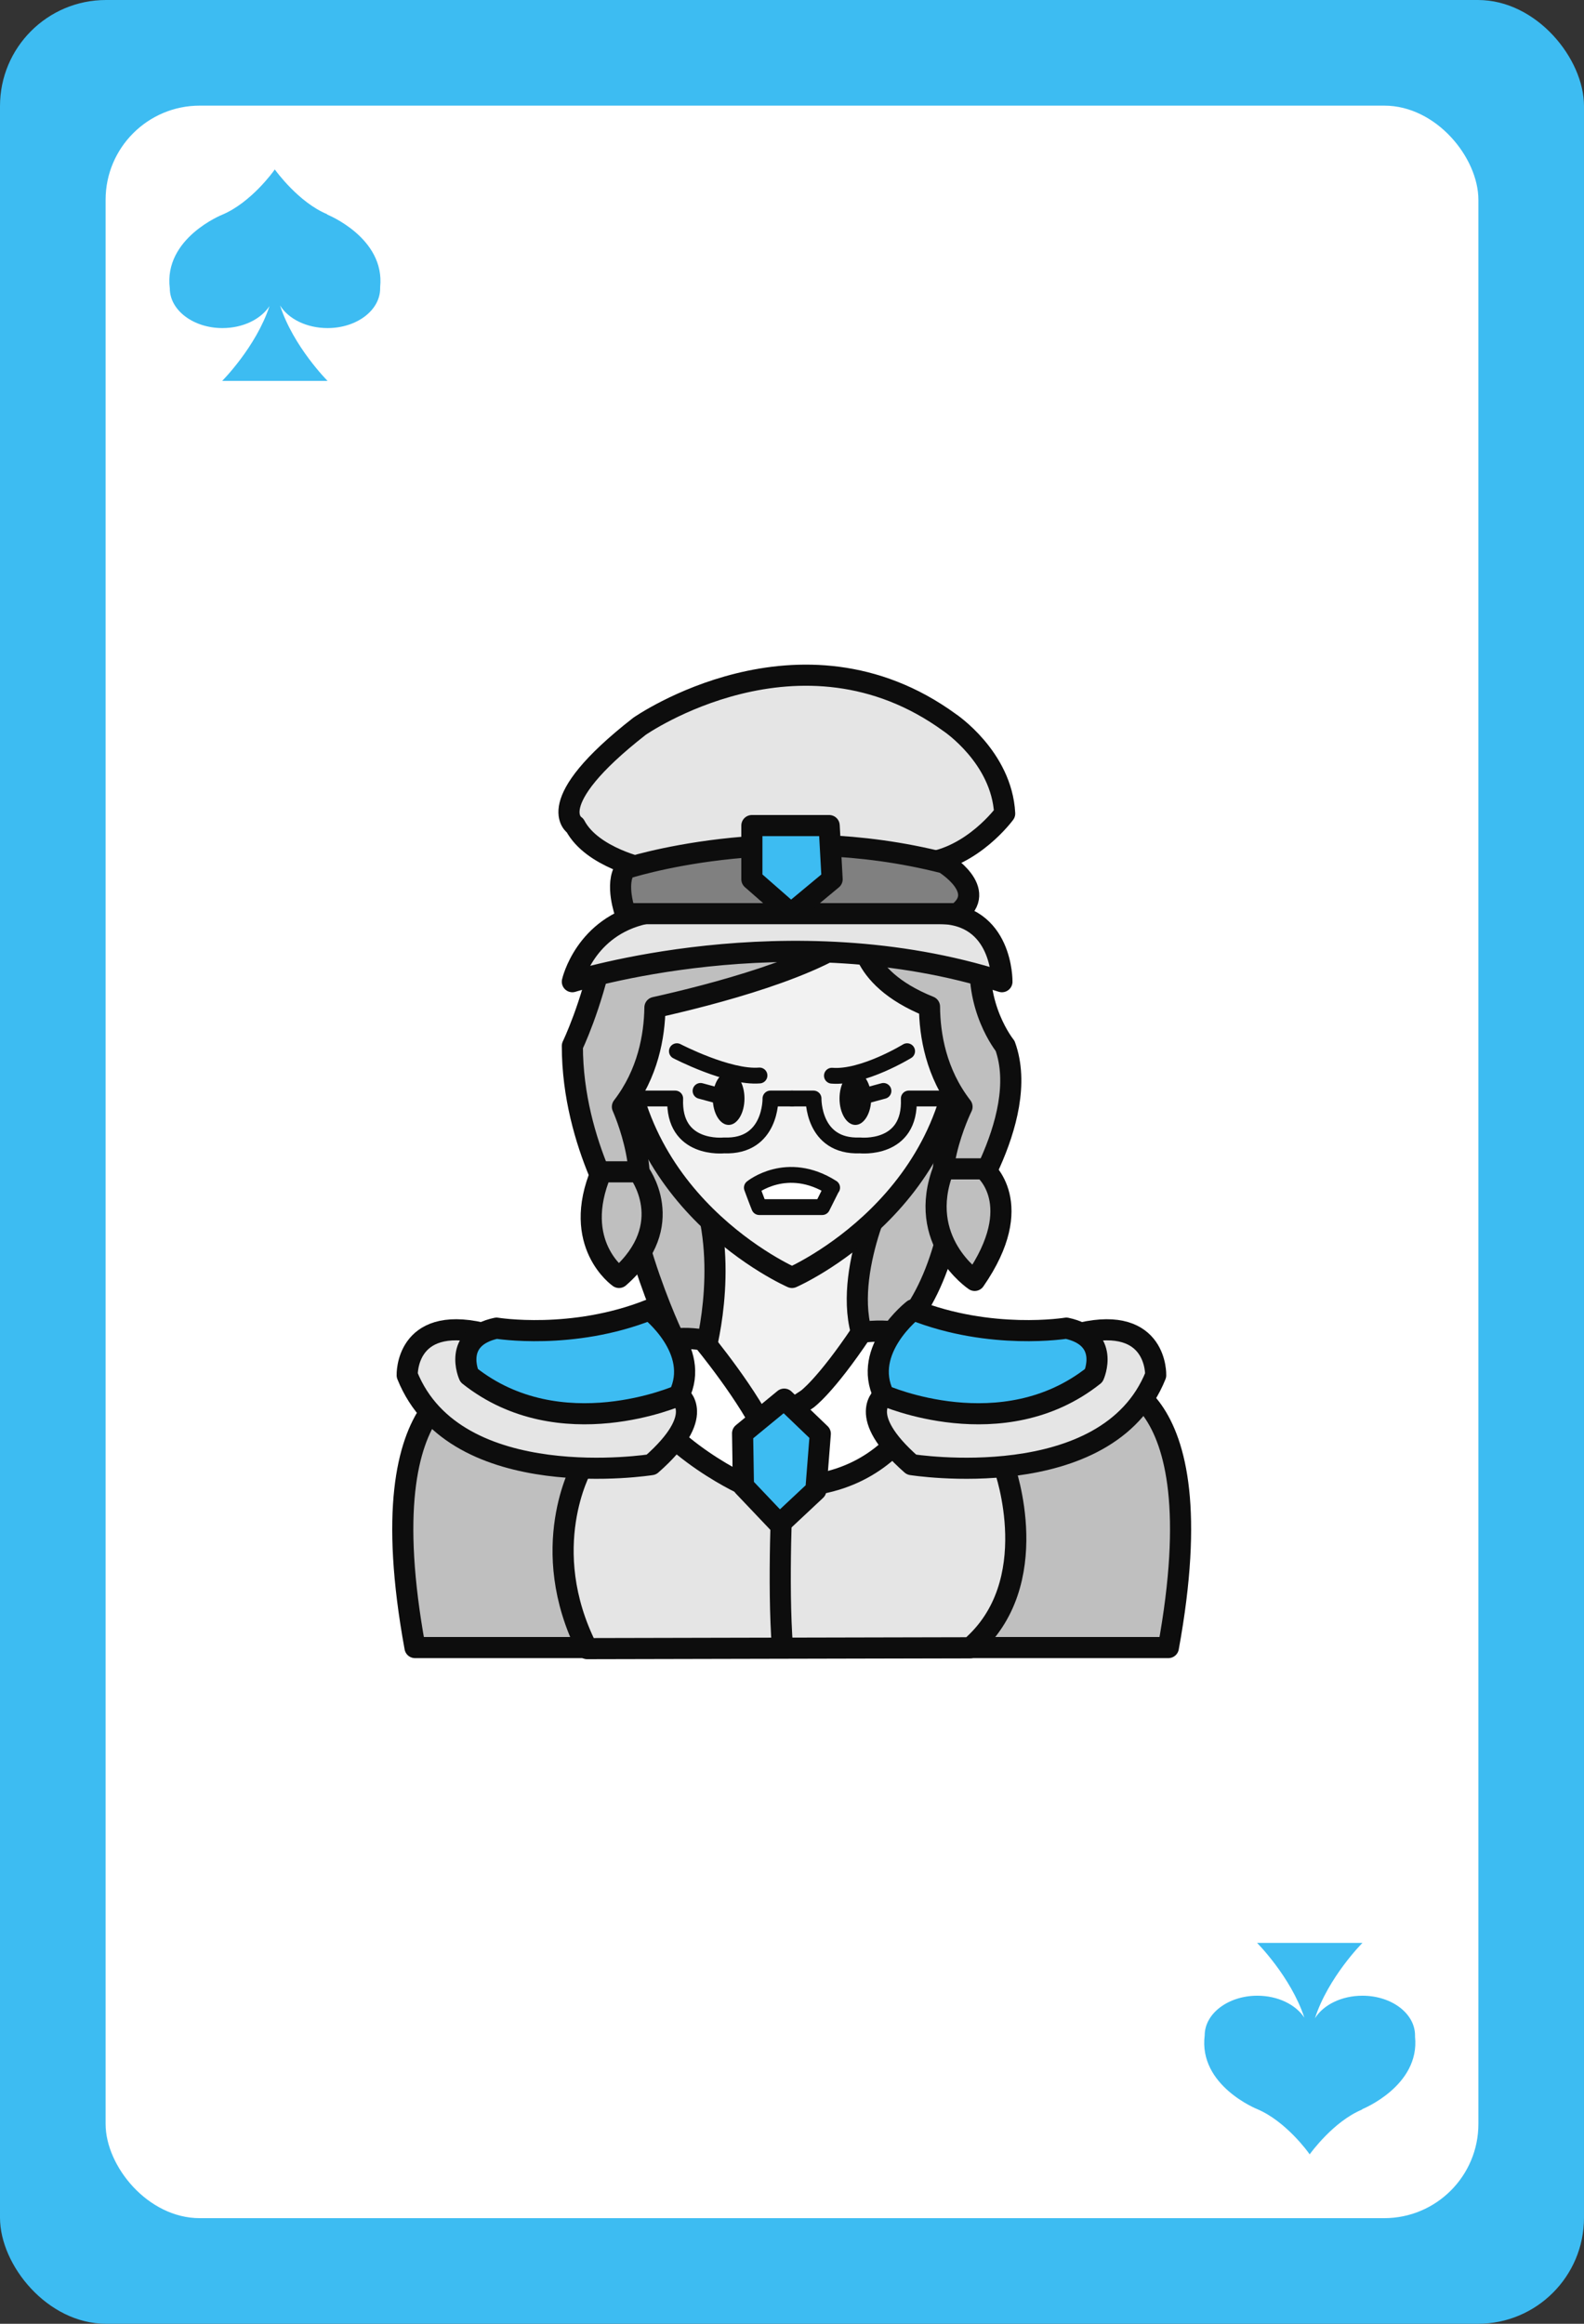 <?xml version="1.0" encoding="UTF-8"?>
<svg xmlns="http://www.w3.org/2000/svg" viewBox="0 0 75 110">
  <rect x="0" y="0" width="75" height="110" fill="#333333" stroke="none"/>
  <defs>
    <style>
      .cls-1, .cls-2, .cls-3, .cls-4, .cls-5, .cls-6, .cls-7, .cls-8, .cls-9, .cls-10 {
        stroke: #0d0d0d;
        stroke-linecap: round;
        stroke-linejoin: round;
      }

      .cls-1, .cls-11 {
        fill: #3dbcf2;
      }

      .cls-2 {
        fill: gray;
      }

      .cls-3 {
        fill: #bfbfbf;
      }

      .cls-4 {
        fill: #e5e5e5;
      }

      .cls-5, .cls-12, .cls-10 {
        fill: #fff;
      }

      .cls-6, .cls-7 {
        fill: none;
      }

      .cls-7, .cls-9, .cls-10 {
        stroke-width: .75px;
      }

      .cls-8 {
        fill: #f2f2f2;
      }

      .cls-9, .cls-13 {
        fill: #0d0d0d;
      }

      .cls-11, .cls-13, .cls-12 {
        stroke-width: 0px;
      }
    </style>
  </defs>
  <g id="Base">
    <rect class="cls-11" x="0" width="75" height="110" rx="5.02" ry="5.02"/>
    <rect class="cls-12" x="5" y="5" width="65" height="100" rx="4.46" ry="4.46"/>
    <path class="cls-11" d="m15.49,10.14c-1.35-.56-2.42-2.04-2.48-2.12h0s0,0,0,0c0,0,0,0,0,0h0c-.06.1-1.13,1.57-2.48,2.14,0,0-2.79,1.11-2.49,3.49,0,1.04,1.12,1.88,2.49,1.88.98,0,1.82-.42,2.23-1.04-.64,1.94-2.24,3.54-2.24,3.54h4.99s-1.62-1.62-2.25-3.57c.4.64,1.26,1.07,2.25,1.07,1.38,0,2.49-.84,2.49-1.88,0-.02,0-.04,0-.06.24-2.33-2.5-3.43-2.5-3.43Z"/>
    <path class="cls-11" d="m64.49,99.86c-1.35.56-2.42,2.04-2.48,2.12h0s0,0,0,0c0,0,0,0,0,0h0c-.06-.1-1.13-1.57-2.48-2.14,0,0-2.79-1.11-2.49-3.49,0-1.04,1.12-1.88,2.49-1.88.98,0,1.82.42,2.23,1.04-.64-1.94-2.24-3.54-2.24-3.54h4.99s-1.62,1.62-2.25,3.57c.4-.64,1.26-1.07,2.25-1.07,1.38,0,2.49.84,2.49,1.88,0,.02,0,.04,0,.06.24,2.33-2.5,3.43-2.5,3.43Z"/>
  </g>
  <g id="People">
    <g>
      <path class="cls-3" d="m45.46,49.5s1,10.65-3.54,14.12l-9.98-.19s-3.02-6.21-2.49-11.05l16-2.88Z"/>
      <path class="cls-4" d="m30.55,41.12s-2.51-.51-3.32-2.04c0,0-1.68-1.01,3.05-4.7,0,0,7.61-5.32,14.68-.18,0,0,2.47,1.64,2.61,4.31,0,0-1.51,2.07-3.75,2.34s-13.27.27-13.27.27Z"/>
      <path class="cls-3" d="m52.07,65.25c-7.9,0-11.29-2.18-11.29-2.18l-3.29-.37-3.29.37s-3.39,2.19-11.29,2.18c0,0-5.62-.16-3.26,12.74h35.67c2.36-12.91-3.26-12.74-3.26-12.74Z"/>
      <path class="cls-4" d="m47.57,69.52s1.94,5.43-1.63,8.48l-18.14.04c-2.4-4.76-.26-8.57-.26-8.57,0,0,8.5-6.06,20.03.04Z"/>
      <path class="cls-8" d="m41.82,56.52s-2.35,4.86-.55,7.63c0,0-4.59,8.35-7.93,0,0,0,1.19-4.06-.05-7.71l8.53.08Z"/>
      <path class="cls-8" d="m37.5,40c-4.42,0-8,3.58-8,8-.26,8.87,8,12.47,8,12.47,0,0,8.26-3.6,8-12.47,0-4.42-3.58-8-8-8Z"/>
      <path class="cls-5" d="m29.49,64.66s1.21-1.67,3.79-1.23c0,0,2.24,2.7,3.1,4.68,0,0,1.15,2.2-1.15,2.17,0,0-4.54-2.04-5.74-5.61Z"/>
      <path class="cls-5" d="m40.79,63.07s3.03-.5,3.7,1.37c0,0-1.18,6.38-7.97,5.91,0,0-3.92-.51,1.7-4.12,0,0,.86-.61,2.57-3.16Z"/>
      <path class="cls-4" d="m41.85,66.05s-1.38.92,1.31,3.28c0,0,9.27,1.48,11.56-4.23,0,0,.1-2.83-3.53-2l-9.33,2.94Z"/>
      <path class="cls-1" d="m43.24,62s-2.45,1.9-1.39,4.05c0,0,5.62,2.49,9.94-.94,0,0,.81-1.79-1.3-2.24,0,0-3.58.59-7.25-.87Z"/>
      <path class="cls-4" d="m32.15,66.05s1.38.92-1.31,3.28c0,0-9.27,1.48-11.56-4.23,0,0-.1-2.83,3.53-2l9.33,2.94Z"/>
      <path class="cls-1" d="m30.76,62s2.45,1.9,1.39,4.05c0,0-5.62,2.49-9.94-.94,0,0-.81-1.79,1.3-2.24,0,0,3.58.59,7.25-.87Z"/>
      <path class="cls-3" d="m46.46,44.99s-1.27-1.55-1.9-.76l-.12-.99-13.95-.53-.25,1.35c-.66-.33-1.69.94-1.69.94-.55,2.66-1.45,4.51-1.45,4.51,0,4.72,2.54,8.47,2.54,8.47,1.52-1.85-.17-5.59-.17-5.59,1.21-1.57,1.52-3.35,1.54-4.7,2.61-.58,7.89-1.93,9.79-3.69,0,0-.37,2.21,3.21,3.65.01,1.35.31,3.15,1.54,4.74,0,0-1.85,3.74-.33,5.59,0,0,3.64-4.97,2.37-8.47,0,0-1.5-1.85-1.12-4.51Z"/>
      <path class="cls-6" d="m37.05,70.35s-.24,4.62,0,7.65"/>
      <path class="cls-4" d="m44.45,43.24h-13.89c-2.87.61-3.46,3.23-3.46,3.23,0,0,10.22-3.23,20.34,0,0,0,.05-3.23-2.99-3.23Z"/>
      <path class="cls-2" d="m29.61,43.24s-.51-1.41,0-2.12c0,0,7.03-2.33,15.09-.27,0,0,2.14,1.3.62,2.4h-15.71Z"/>
      <polygon class="cls-1" points="35.6 39.08 39.26 39.08 39.4 41.62 37.45 43.24 35.6 41.62 35.6 39.08"/>
      <path class="cls-3" d="m30.24,55.47s1.93,2.5-.93,5c0,0-2.28-1.58-.84-5h1.77Z"/>
      <path class="cls-3" d="m44.68,55.33h1.9s2.09,1.64-.43,5.28c0,0-2.8-1.87-1.47-5.28Z"/>
      <polygon class="cls-1" points="35.16 67.85 35.2 70.35 36.91 72.15 38.63 70.54 38.84 67.87 37.13 66.23 35.16 67.85"/>
    </g>
    <ellipse class="cls-13" cx="34.5" cy="52" rx=".75" ry="1.25"/>
    <ellipse class="cls-13" cx="40.5" cy="52" rx=".75" ry="1.25"/>
    <line class="cls-9" x1="34.5" y1="52" x2="33.17" y2="51.64"/>
    <line class="cls-9" x1="40.5" y1="52" x2="41.83" y2="51.64"/>
    <path class="cls-7" d="m37.5,52h1.02s-.05,2.31,2.2,2.22c0,0,2.42.26,2.31-2.22h1.91"/>
    <path class="cls-7" d="m37.5,52h-1.02s.05,2.31-2.2,2.22c0,0-2.42.26-2.31-2.22h-1.91"/>
    <path class="cls-10" d="m39.4,56.22c-2.14-1.36-3.8,0-3.8,0,0,0,.22.6.35.92h2.98l.46-.92Z"/>
    <path class="cls-7" d="m32.05,49.76s2.44,1.27,3.91,1.15"/>
    <path class="cls-7" d="m42.95,49.76s-2.09,1.28-3.56,1.16"/>
  </g>
</svg>